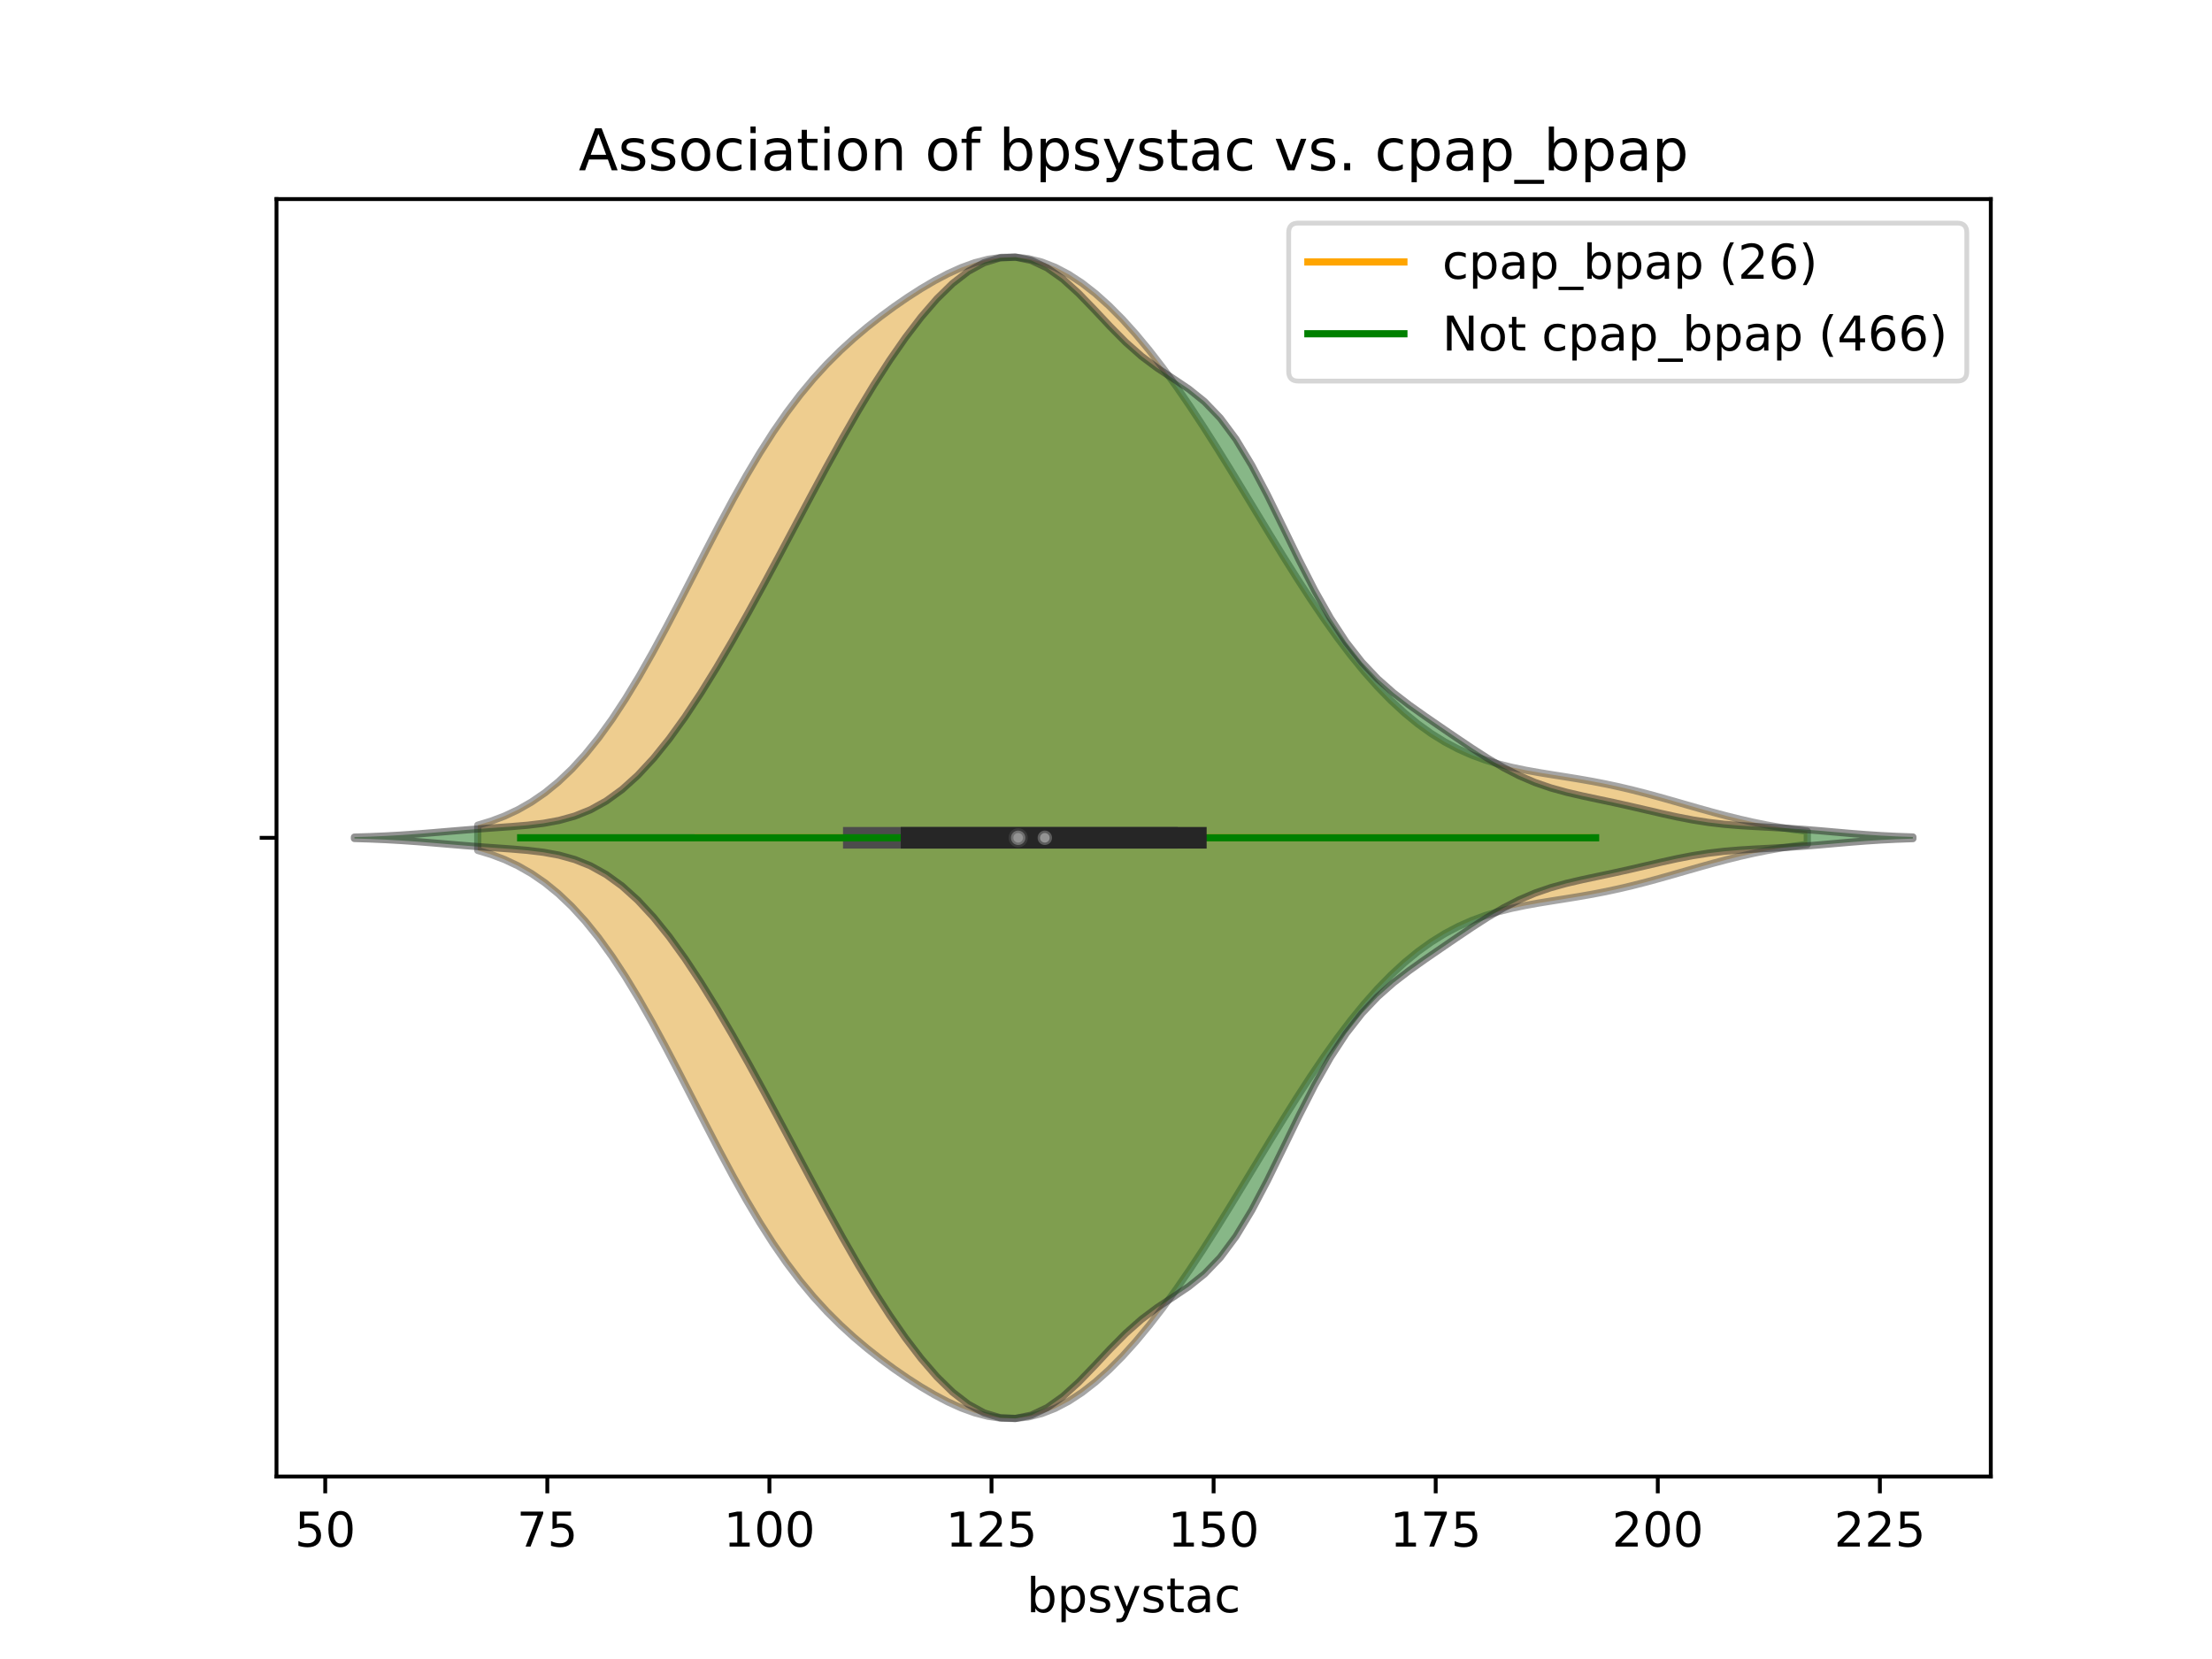 <?xml version="1.0" encoding="utf-8" standalone="no"?>
<!DOCTYPE svg PUBLIC "-//W3C//DTD SVG 1.1//EN"
  "http://www.w3.org/Graphics/SVG/1.1/DTD/svg11.dtd">
<!-- Created with matplotlib (https://matplotlib.org/) -->
<svg height="345.6pt" version="1.1" viewBox="0 0 460.8 345.6" width="460.8pt" xmlns="http://www.w3.org/2000/svg" xmlns:xlink="http://www.w3.org/1999/xlink">
 <defs>
  <style type="text/css">
*{stroke-linecap:butt;stroke-linejoin:round;}
  </style>
 </defs>
 <g id="figure_1">
  <g id="patch_1">
   <path d="M 0 345.6 
L 460.8 345.6 
L 460.8 0 
L 0 0 
z
" style="fill:#ffffff;"/>
  </g>
  <g id="axes_1">
   <g id="patch_2">
    <path d="M 57.6 307.584 
L 414.72 307.584 
L 414.72 41.472 
L 57.6 41.472 
z
" style="fill:#ffffff;"/>
   </g>
   <g id="PolyCollection_1">
    <defs>
     <path d="M 99.526 -168.443 
L 99.526 -173.701 
L 102.324 -174.547 
L 105.121 -175.608 
L 107.919 -176.92 
L 110.717 -178.52 
L 113.514 -180.442 
L 116.312 -182.719 
L 119.11 -185.378 
L 121.907 -188.437 
L 124.705 -191.904 
L 127.503 -195.776 
L 130.3 -200.034 
L 133.098 -204.647 
L 135.896 -209.567 
L 138.693 -214.734 
L 141.491 -220.075 
L 144.289 -225.51 
L 147.086 -230.954 
L 149.884 -236.322 
L 152.682 -241.535 
L 155.479 -246.523 
L 158.277 -251.229 
L 161.075 -255.614 
L 163.872 -259.656 
L 166.67 -263.352 
L 169.468 -266.715 
L 172.265 -269.772 
L 175.063 -272.556 
L 177.861 -275.108 
L 180.658 -277.467 
L 183.456 -279.664 
L 186.254 -281.722 
L 189.051 -283.652 
L 191.849 -285.45 
L 194.647 -287.099 
L 197.444 -288.574 
L 200.242 -289.839 
L 203.04 -290.854 
L 205.837 -291.58 
L 208.635 -291.982 
L 211.433 -292.032 
L 214.23 -291.709 
L 217.028 -291.002 
L 219.826 -289.911 
L 222.623 -288.443 
L 225.421 -286.611 
L 228.219 -284.431 
L 231.016 -281.924 
L 233.814 -279.11 
L 236.612 -276.007 
L 239.409 -272.635 
L 242.207 -269.013 
L 245.005 -265.162 
L 247.802 -261.104 
L 250.6 -256.865 
L 253.398 -252.475 
L 256.195 -247.969 
L 258.993 -243.386 
L 261.791 -238.769 
L 264.588 -234.162 
L 267.386 -229.612 
L 270.184 -225.161 
L 272.981 -220.851 
L 275.779 -216.72 
L 278.577 -212.799 
L 281.374 -209.116 
L 284.172 -205.69 
L 286.97 -202.537 
L 289.767 -199.668 
L 292.565 -197.087 
L 295.363 -194.794 
L 298.16 -192.784 
L 300.958 -191.047 
L 303.756 -189.567 
L 306.553 -188.324 
L 309.351 -187.294 
L 312.149 -186.446 
L 314.946 -185.749 
L 317.744 -185.168 
L 320.542 -184.666 
L 323.339 -184.21 
L 326.137 -183.768 
L 328.935 -183.312 
L 331.732 -182.82 
L 334.53 -182.278 
L 337.328 -181.677 
L 340.125 -181.015 
L 342.923 -180.299 
L 345.721 -179.538 
L 348.518 -178.747 
L 351.316 -177.942 
L 354.114 -177.142 
L 356.911 -176.364 
L 359.709 -175.622 
L 362.507 -174.93 
L 365.304 -174.297 
L 368.102 -173.729 
L 370.9 -173.23 
L 373.697 -172.8 
L 376.495 -172.435 
L 376.495 -169.709 
L 376.495 -169.709 
L 373.697 -169.344 
L 370.9 -168.914 
L 368.102 -168.415 
L 365.304 -167.847 
L 362.507 -167.214 
L 359.709 -166.522 
L 356.911 -165.78 
L 354.114 -165.002 
L 351.316 -164.202 
L 348.518 -163.397 
L 345.721 -162.606 
L 342.923 -161.845 
L 340.125 -161.129 
L 337.328 -160.467 
L 334.53 -159.866 
L 331.732 -159.324 
L 328.935 -158.832 
L 326.137 -158.376 
L 323.339 -157.934 
L 320.542 -157.478 
L 317.744 -156.976 
L 314.946 -156.395 
L 312.149 -155.698 
L 309.351 -154.85 
L 306.553 -153.82 
L 303.756 -152.577 
L 300.958 -151.097 
L 298.16 -149.36 
L 295.363 -147.35 
L 292.565 -145.057 
L 289.767 -142.476 
L 286.97 -139.607 
L 284.172 -136.454 
L 281.374 -133.028 
L 278.577 -129.345 
L 275.779 -125.424 
L 272.981 -121.293 
L 270.184 -116.983 
L 267.386 -112.532 
L 264.588 -107.982 
L 261.791 -103.375 
L 258.993 -98.758 
L 256.195 -94.175 
L 253.398 -89.669 
L 250.6 -85.279 
L 247.802 -81.04 
L 245.005 -76.982 
L 242.207 -73.131 
L 239.409 -69.509 
L 236.612 -66.137 
L 233.814 -63.034 
L 231.016 -60.22 
L 228.219 -57.713 
L 225.421 -55.533 
L 222.623 -53.701 
L 219.826 -52.233 
L 217.028 -51.142 
L 214.23 -50.435 
L 211.433 -50.112 
L 208.635 -50.162 
L 205.837 -50.564 
L 203.04 -51.29 
L 200.242 -52.305 
L 197.444 -53.57 
L 194.647 -55.045 
L 191.849 -56.694 
L 189.051 -58.492 
L 186.254 -60.422 
L 183.456 -62.48 
L 180.658 -64.677 
L 177.861 -67.036 
L 175.063 -69.588 
L 172.265 -72.372 
L 169.468 -75.429 
L 166.67 -78.792 
L 163.872 -82.488 
L 161.075 -86.53 
L 158.277 -90.915 
L 155.479 -95.621 
L 152.682 -100.609 
L 149.884 -105.822 
L 147.086 -111.19 
L 144.289 -116.634 
L 141.491 -122.069 
L 138.693 -127.41 
L 135.896 -132.577 
L 133.098 -137.497 
L 130.3 -142.11 
L 127.503 -146.368 
L 124.705 -150.24 
L 121.907 -153.707 
L 119.11 -156.766 
L 116.312 -159.425 
L 113.514 -161.702 
L 110.717 -163.624 
L 107.919 -165.224 
L 105.121 -166.536 
L 102.324 -167.597 
L 99.526 -168.443 
z
" id="mdd215658f3" style="stroke:#4c4c4c;stroke-opacity:0.5;stroke-width:1.5;"/>
    </defs>
    <g clip-path="url(#pd16b98f351)">
     <use style="fill:#df9c20;fill-opacity:0.5;stroke:#4c4c4c;stroke-opacity:0.5;stroke-width:1.5;" x="0" xlink:href="#mdd215658f3" y="345.6"/>
    </g>
   </g>
   <g id="PolyCollection_2">
    <defs>
     <path d="M 73.833 -170.927 
L 73.833 -171.217 
L 77.112 -171.315 
L 80.391 -171.456 
L 83.671 -171.643 
L 86.95 -171.873 
L 90.229 -172.137 
L 93.509 -172.415 
L 96.788 -172.69 
L 100.067 -172.945 
L 103.347 -173.179 
L 106.626 -173.413 
L 109.905 -173.691 
L 113.185 -174.085 
L 116.464 -174.686 
L 119.743 -175.597 
L 123.023 -176.919 
L 126.302 -178.74 
L 129.581 -181.119 
L 132.861 -184.082 
L 136.14 -187.618 
L 139.42 -191.688 
L 142.699 -196.233 
L 145.978 -201.187 
L 149.258 -206.485 
L 152.537 -212.065 
L 155.816 -217.871 
L 159.096 -223.85 
L 162.375 -229.951 
L 165.654 -236.116 
L 168.934 -242.28 
L 172.213 -248.369 
L 175.492 -254.305 
L 178.772 -260.015 
L 182.051 -265.439 
L 185.33 -270.531 
L 188.61 -275.251 
L 191.889 -279.544 
L 195.168 -283.34 
L 198.448 -286.55 
L 201.727 -289.088 
L 205.006 -290.879 
L 208.286 -291.872 
L 211.565 -292.032 
L 214.844 -291.34 
L 218.124 -289.802 
L 221.403 -287.474 
L 224.682 -284.496 
L 227.962 -281.104 
L 231.241 -277.6 
L 234.52 -274.29 
L 237.8 -271.386 
L 241.079 -268.931 
L 244.358 -266.765 
L 247.638 -264.565 
L 250.917 -261.935 
L 254.196 -258.518 
L 257.476 -254.106 
L 260.755 -248.692 
L 264.034 -242.471 
L 267.314 -235.784 
L 270.593 -229.039 
L 273.872 -222.623 
L 277.152 -216.83 
L 280.431 -211.825 
L 283.71 -207.636 
L 286.99 -204.174 
L 290.269 -201.275 
L 293.548 -198.749 
L 296.828 -196.42 
L 300.107 -194.165 
L 303.386 -191.927 
L 306.666 -189.719 
L 309.945 -187.605 
L 313.224 -185.67 
L 316.504 -183.985 
L 319.783 -182.586 
L 323.062 -181.461 
L 326.342 -180.556 
L 329.621 -179.794 
L 332.9 -179.095 
L 336.18 -178.4 
L 339.459 -177.673 
L 342.739 -176.915 
L 346.018 -176.153 
L 349.297 -175.431 
L 352.577 -174.795 
L 355.856 -174.278 
L 359.135 -173.892 
L 362.415 -173.618 
L 365.694 -173.418 
L 368.973 -173.244 
L 372.253 -173.057 
L 375.532 -172.831 
L 378.811 -172.566 
L 382.091 -172.278 
L 385.37 -171.992 
L 388.649 -171.734 
L 391.929 -171.519 
L 395.208 -171.356 
L 398.487 -171.242 
L 398.487 -170.902 
L 398.487 -170.902 
L 395.208 -170.788 
L 391.929 -170.625 
L 388.649 -170.41 
L 385.37 -170.152 
L 382.091 -169.866 
L 378.811 -169.578 
L 375.532 -169.313 
L 372.253 -169.087 
L 368.973 -168.9 
L 365.694 -168.726 
L 362.415 -168.526 
L 359.135 -168.252 
L 355.856 -167.866 
L 352.577 -167.349 
L 349.297 -166.713 
L 346.018 -165.991 
L 342.739 -165.229 
L 339.459 -164.471 
L 336.18 -163.744 
L 332.9 -163.049 
L 329.621 -162.35 
L 326.342 -161.588 
L 323.062 -160.683 
L 319.783 -159.558 
L 316.504 -158.159 
L 313.224 -156.474 
L 309.945 -154.539 
L 306.666 -152.425 
L 303.386 -150.217 
L 300.107 -147.979 
L 296.828 -145.724 
L 293.548 -143.395 
L 290.269 -140.869 
L 286.99 -137.97 
L 283.71 -134.508 
L 280.431 -130.319 
L 277.152 -125.314 
L 273.872 -119.521 
L 270.593 -113.105 
L 267.314 -106.36 
L 264.034 -99.673 
L 260.755 -93.452 
L 257.476 -88.038 
L 254.196 -83.626 
L 250.917 -80.209 
L 247.638 -77.579 
L 244.358 -75.379 
L 241.079 -73.213 
L 237.8 -70.758 
L 234.52 -67.854 
L 231.241 -64.544 
L 227.962 -61.04 
L 224.682 -57.648 
L 221.403 -54.67 
L 218.124 -52.342 
L 214.844 -50.804 
L 211.565 -50.112 
L 208.286 -50.272 
L 205.006 -51.265 
L 201.727 -53.056 
L 198.448 -55.594 
L 195.168 -58.804 
L 191.889 -62.6 
L 188.61 -66.893 
L 185.33 -71.613 
L 182.051 -76.705 
L 178.772 -82.129 
L 175.492 -87.839 
L 172.213 -93.775 
L 168.934 -99.864 
L 165.654 -106.028 
L 162.375 -112.193 
L 159.096 -118.294 
L 155.816 -124.273 
L 152.537 -130.079 
L 149.258 -135.659 
L 145.978 -140.957 
L 142.699 -145.911 
L 139.42 -150.456 
L 136.14 -154.526 
L 132.861 -158.062 
L 129.581 -161.025 
L 126.302 -163.404 
L 123.023 -165.225 
L 119.743 -166.547 
L 116.464 -167.458 
L 113.185 -168.059 
L 109.905 -168.453 
L 106.626 -168.731 
L 103.347 -168.965 
L 100.067 -169.199 
L 96.788 -169.454 
L 93.509 -169.729 
L 90.229 -170.007 
L 86.95 -170.271 
L 83.671 -170.501 
L 80.391 -170.688 
L 77.112 -170.829 
L 73.833 -170.927 
z
" id="m520776ceb5" style="stroke:#262626;stroke-opacity:0.5;stroke-width:1.5;"/>
    </defs>
    <g clip-path="url(#pd16b98f351)">
     <use style="fill:#107010;fill-opacity:0.5;stroke:#262626;stroke-opacity:0.5;stroke-width:1.5;" x="0" xlink:href="#m520776ceb5" y="345.6"/>
    </g>
   </g>
   <g id="matplotlib.axis_1">
    <g id="xtick_1">
     <g id="line2d_1">
      <defs>
       <path d="M 0 0 
L 0 3.5 
" id="m1fc55165fa" style="stroke:#000000;stroke-width:0.8;"/>
      </defs>
      <g>
       <use style="stroke:#000000;stroke-width:0.8;" x="67.751" xlink:href="#m1fc55165fa" y="307.584"/>
      </g>
     </g>
     <g id="text_1">
      <!-- 50 -->
      <defs>
       <path d="M 10.797 72.906 
L 49.516 72.906 
L 49.516 64.594 
L 19.828 64.594 
L 19.828 46.734 
Q 21.969 47.469 24.109 47.828 
Q 26.266 48.188 28.422 48.188 
Q 40.625 48.188 47.75 41.5 
Q 54.891 34.812 54.891 23.391 
Q 54.891 11.625 47.562 5.094 
Q 40.234 -1.422 26.906 -1.422 
Q 22.312 -1.422 17.547 -0.641 
Q 12.797 0.141 7.719 1.703 
L 7.719 11.625 
Q 12.109 9.234 16.797 8.062 
Q 21.484 6.891 26.703 6.891 
Q 35.156 6.891 40.078 11.328 
Q 45.016 15.766 45.016 23.391 
Q 45.016 31 40.078 35.438 
Q 35.156 39.891 26.703 39.891 
Q 22.75 39.891 18.812 39.016 
Q 14.891 38.141 10.797 36.281 
z
" id="DejaVuSans-53"/>
       <path d="M 31.781 66.406 
Q 24.172 66.406 20.328 58.906 
Q 16.5 51.422 16.5 36.375 
Q 16.5 21.391 20.328 13.891 
Q 24.172 6.391 31.781 6.391 
Q 39.453 6.391 43.281 13.891 
Q 47.125 21.391 47.125 36.375 
Q 47.125 51.422 43.281 58.906 
Q 39.453 66.406 31.781 66.406 
z
M 31.781 74.219 
Q 44.047 74.219 50.516 64.516 
Q 56.984 54.828 56.984 36.375 
Q 56.984 17.969 50.516 8.266 
Q 44.047 -1.422 31.781 -1.422 
Q 19.531 -1.422 13.062 8.266 
Q 6.594 17.969 6.594 36.375 
Q 6.594 54.828 13.062 64.516 
Q 19.531 74.219 31.781 74.219 
z
" id="DejaVuSans-48"/>
      </defs>
      <g transform="translate(61.389 322.182)scale(0.1 -0.1)">
       <use xlink:href="#DejaVuSans-53"/>
       <use x="63.623" xlink:href="#DejaVuSans-48"/>
      </g>
     </g>
    </g>
    <g id="xtick_2">
     <g id="line2d_2">
      <g>
       <use style="stroke:#000000;stroke-width:0.8;" x="114.017" xlink:href="#m1fc55165fa" y="307.584"/>
      </g>
     </g>
     <g id="text_2">
      <!-- 75 -->
      <defs>
       <path d="M 8.203 72.906 
L 55.078 72.906 
L 55.078 68.703 
L 28.609 0 
L 18.312 0 
L 43.219 64.594 
L 8.203 64.594 
z
" id="DejaVuSans-55"/>
      </defs>
      <g transform="translate(107.655 322.182)scale(0.1 -0.1)">
       <use xlink:href="#DejaVuSans-55"/>
       <use x="63.623" xlink:href="#DejaVuSans-53"/>
      </g>
     </g>
    </g>
    <g id="xtick_3">
     <g id="line2d_3">
      <g>
       <use style="stroke:#000000;stroke-width:0.8;" x="160.283" xlink:href="#m1fc55165fa" y="307.584"/>
      </g>
     </g>
     <g id="text_3">
      <!-- 100 -->
      <defs>
       <path d="M 12.406 8.297 
L 28.516 8.297 
L 28.516 63.922 
L 10.984 60.406 
L 10.984 69.391 
L 28.422 72.906 
L 38.281 72.906 
L 38.281 8.297 
L 54.391 8.297 
L 54.391 0 
L 12.406 0 
z
" id="DejaVuSans-49"/>
      </defs>
      <g transform="translate(150.74 322.182)scale(0.1 -0.1)">
       <use xlink:href="#DejaVuSans-49"/>
       <use x="63.623" xlink:href="#DejaVuSans-48"/>
       <use x="127.246" xlink:href="#DejaVuSans-48"/>
      </g>
     </g>
    </g>
    <g id="xtick_4">
     <g id="line2d_4">
      <g>
       <use style="stroke:#000000;stroke-width:0.8;" x="206.55" xlink:href="#m1fc55165fa" y="307.584"/>
      </g>
     </g>
     <g id="text_4">
      <!-- 125 -->
      <defs>
       <path d="M 19.188 8.297 
L 53.609 8.297 
L 53.609 0 
L 7.328 0 
L 7.328 8.297 
Q 12.938 14.109 22.625 23.891 
Q 32.328 33.688 34.812 36.531 
Q 39.547 41.844 41.422 45.531 
Q 43.312 49.219 43.312 52.781 
Q 43.312 58.594 39.234 62.25 
Q 35.156 65.922 28.609 65.922 
Q 23.969 65.922 18.812 64.312 
Q 13.672 62.703 7.812 59.422 
L 7.812 69.391 
Q 13.766 71.781 18.938 73 
Q 24.125 74.219 28.422 74.219 
Q 39.75 74.219 46.484 68.547 
Q 53.219 62.891 53.219 53.422 
Q 53.219 48.922 51.531 44.891 
Q 49.859 40.875 45.406 35.406 
Q 44.188 33.984 37.641 27.219 
Q 31.109 20.453 19.188 8.297 
z
" id="DejaVuSans-50"/>
      </defs>
      <g transform="translate(197.006 322.182)scale(0.1 -0.1)">
       <use xlink:href="#DejaVuSans-49"/>
       <use x="63.623" xlink:href="#DejaVuSans-50"/>
       <use x="127.246" xlink:href="#DejaVuSans-53"/>
      </g>
     </g>
    </g>
    <g id="xtick_5">
     <g id="line2d_5">
      <g>
       <use style="stroke:#000000;stroke-width:0.8;" x="252.816" xlink:href="#m1fc55165fa" y="307.584"/>
      </g>
     </g>
     <g id="text_5">
      <!-- 150 -->
      <g transform="translate(243.272 322.182)scale(0.1 -0.1)">
       <use xlink:href="#DejaVuSans-49"/>
       <use x="63.623" xlink:href="#DejaVuSans-53"/>
       <use x="127.246" xlink:href="#DejaVuSans-48"/>
      </g>
     </g>
    </g>
    <g id="xtick_6">
     <g id="line2d_6">
      <g>
       <use style="stroke:#000000;stroke-width:0.8;" x="299.082" xlink:href="#m1fc55165fa" y="307.584"/>
      </g>
     </g>
     <g id="text_6">
      <!-- 175 -->
      <g transform="translate(289.538 322.182)scale(0.1 -0.1)">
       <use xlink:href="#DejaVuSans-49"/>
       <use x="63.623" xlink:href="#DejaVuSans-55"/>
       <use x="127.246" xlink:href="#DejaVuSans-53"/>
      </g>
     </g>
    </g>
    <g id="xtick_7">
     <g id="line2d_7">
      <g>
       <use style="stroke:#000000;stroke-width:0.8;" x="345.348" xlink:href="#m1fc55165fa" y="307.584"/>
      </g>
     </g>
     <g id="text_7">
      <!-- 200 -->
      <g transform="translate(335.804 322.182)scale(0.1 -0.1)">
       <use xlink:href="#DejaVuSans-50"/>
       <use x="63.623" xlink:href="#DejaVuSans-48"/>
       <use x="127.246" xlink:href="#DejaVuSans-48"/>
      </g>
     </g>
    </g>
    <g id="xtick_8">
     <g id="line2d_8">
      <g>
       <use style="stroke:#000000;stroke-width:0.8;" x="391.614" xlink:href="#m1fc55165fa" y="307.584"/>
      </g>
     </g>
     <g id="text_8">
      <!-- 225 -->
      <g transform="translate(382.071 322.182)scale(0.1 -0.1)">
       <use xlink:href="#DejaVuSans-50"/>
       <use x="63.623" xlink:href="#DejaVuSans-50"/>
       <use x="127.246" xlink:href="#DejaVuSans-53"/>
      </g>
     </g>
    </g>
    <g id="text_9">
     <!-- bpsystac -->
     <defs>
      <path d="M 48.688 27.297 
Q 48.688 37.203 44.609 42.844 
Q 40.531 48.484 33.406 48.484 
Q 26.266 48.484 22.188 42.844 
Q 18.109 37.203 18.109 27.297 
Q 18.109 17.391 22.188 11.75 
Q 26.266 6.109 33.406 6.109 
Q 40.531 6.109 44.609 11.75 
Q 48.688 17.391 48.688 27.297 
z
M 18.109 46.391 
Q 20.953 51.266 25.266 53.625 
Q 29.594 56 35.594 56 
Q 45.562 56 51.781 48.094 
Q 58.016 40.188 58.016 27.297 
Q 58.016 14.406 51.781 6.484 
Q 45.562 -1.422 35.594 -1.422 
Q 29.594 -1.422 25.266 0.953 
Q 20.953 3.328 18.109 8.203 
L 18.109 0 
L 9.078 0 
L 9.078 75.984 
L 18.109 75.984 
z
" id="DejaVuSans-98"/>
      <path d="M 18.109 8.203 
L 18.109 -20.797 
L 9.078 -20.797 
L 9.078 54.688 
L 18.109 54.688 
L 18.109 46.391 
Q 20.953 51.266 25.266 53.625 
Q 29.594 56 35.594 56 
Q 45.562 56 51.781 48.094 
Q 58.016 40.188 58.016 27.297 
Q 58.016 14.406 51.781 6.484 
Q 45.562 -1.422 35.594 -1.422 
Q 29.594 -1.422 25.266 0.953 
Q 20.953 3.328 18.109 8.203 
z
M 48.688 27.297 
Q 48.688 37.203 44.609 42.844 
Q 40.531 48.484 33.406 48.484 
Q 26.266 48.484 22.188 42.844 
Q 18.109 37.203 18.109 27.297 
Q 18.109 17.391 22.188 11.75 
Q 26.266 6.109 33.406 6.109 
Q 40.531 6.109 44.609 11.75 
Q 48.688 17.391 48.688 27.297 
z
" id="DejaVuSans-112"/>
      <path d="M 44.281 53.078 
L 44.281 44.578 
Q 40.484 46.531 36.375 47.5 
Q 32.281 48.484 27.875 48.484 
Q 21.188 48.484 17.844 46.438 
Q 14.5 44.391 14.5 40.281 
Q 14.5 37.156 16.891 35.375 
Q 19.281 33.594 26.516 31.984 
L 29.594 31.297 
Q 39.156 29.25 43.188 25.516 
Q 47.219 21.781 47.219 15.094 
Q 47.219 7.469 41.188 3.016 
Q 35.156 -1.422 24.609 -1.422 
Q 20.219 -1.422 15.453 -0.562 
Q 10.688 0.297 5.422 2 
L 5.422 11.281 
Q 10.406 8.688 15.234 7.391 
Q 20.062 6.109 24.812 6.109 
Q 31.156 6.109 34.562 8.281 
Q 37.984 10.453 37.984 14.406 
Q 37.984 18.062 35.516 20.016 
Q 33.062 21.969 24.703 23.781 
L 21.578 24.516 
Q 13.234 26.266 9.516 29.906 
Q 5.812 33.547 5.812 39.891 
Q 5.812 47.609 11.281 51.797 
Q 16.75 56 26.812 56 
Q 31.781 56 36.172 55.266 
Q 40.578 54.547 44.281 53.078 
z
" id="DejaVuSans-115"/>
      <path d="M 32.172 -5.078 
Q 28.375 -14.844 24.75 -17.812 
Q 21.141 -20.797 15.094 -20.797 
L 7.906 -20.797 
L 7.906 -13.281 
L 13.188 -13.281 
Q 16.891 -13.281 18.938 -11.516 
Q 21 -9.766 23.484 -3.219 
L 25.094 0.875 
L 2.984 54.688 
L 12.5 54.688 
L 29.594 11.922 
L 46.688 54.688 
L 56.203 54.688 
z
" id="DejaVuSans-121"/>
      <path d="M 18.312 70.219 
L 18.312 54.688 
L 36.812 54.688 
L 36.812 47.703 
L 18.312 47.703 
L 18.312 18.016 
Q 18.312 11.328 20.141 9.422 
Q 21.969 7.516 27.594 7.516 
L 36.812 7.516 
L 36.812 0 
L 27.594 0 
Q 17.188 0 13.234 3.875 
Q 9.281 7.766 9.281 18.016 
L 9.281 47.703 
L 2.688 47.703 
L 2.688 54.688 
L 9.281 54.688 
L 9.281 70.219 
z
" id="DejaVuSans-116"/>
      <path d="M 34.281 27.484 
Q 23.391 27.484 19.188 25 
Q 14.984 22.516 14.984 16.5 
Q 14.984 11.719 18.141 8.906 
Q 21.297 6.109 26.703 6.109 
Q 34.188 6.109 38.703 11.406 
Q 43.219 16.703 43.219 25.484 
L 43.219 27.484 
z
M 52.203 31.203 
L 52.203 0 
L 43.219 0 
L 43.219 8.297 
Q 40.141 3.328 35.547 0.953 
Q 30.953 -1.422 24.312 -1.422 
Q 15.922 -1.422 10.953 3.297 
Q 6 8.016 6 15.922 
Q 6 25.141 12.172 29.828 
Q 18.359 34.516 30.609 34.516 
L 43.219 34.516 
L 43.219 35.406 
Q 43.219 41.609 39.141 45 
Q 35.062 48.391 27.688 48.391 
Q 23 48.391 18.547 47.266 
Q 14.109 46.141 10.016 43.891 
L 10.016 52.203 
Q 14.938 54.109 19.578 55.047 
Q 24.219 56 28.609 56 
Q 40.484 56 46.344 49.844 
Q 52.203 43.703 52.203 31.203 
z
" id="DejaVuSans-97"/>
      <path d="M 48.781 52.594 
L 48.781 44.188 
Q 44.969 46.297 41.141 47.344 
Q 37.312 48.391 33.406 48.391 
Q 24.656 48.391 19.812 42.844 
Q 14.984 37.312 14.984 27.297 
Q 14.984 17.281 19.812 11.734 
Q 24.656 6.203 33.406 6.203 
Q 37.312 6.203 41.141 7.25 
Q 44.969 8.297 48.781 10.406 
L 48.781 2.094 
Q 45.016 0.344 40.984 -0.531 
Q 36.969 -1.422 32.422 -1.422 
Q 20.062 -1.422 12.781 6.344 
Q 5.516 14.109 5.516 27.297 
Q 5.516 40.672 12.859 48.328 
Q 20.219 56 33.016 56 
Q 37.156 56 41.109 55.141 
Q 45.062 54.297 48.781 52.594 
z
" id="DejaVuSans-99"/>
     </defs>
     <g transform="translate(213.869 335.861)scale(0.1 -0.1)">
      <use xlink:href="#DejaVuSans-98"/>
      <use x="63.477" xlink:href="#DejaVuSans-112"/>
      <use x="126.953" xlink:href="#DejaVuSans-115"/>
      <use x="179.053" xlink:href="#DejaVuSans-121"/>
      <use x="238.232" xlink:href="#DejaVuSans-115"/>
      <use x="290.332" xlink:href="#DejaVuSans-116"/>
      <use x="329.541" xlink:href="#DejaVuSans-97"/>
      <use x="390.82" xlink:href="#DejaVuSans-99"/>
     </g>
    </g>
   </g>
   <g id="matplotlib.axis_2">
    <g id="ytick_1">
     <g id="line2d_9">
      <defs>
       <path d="M 0 0 
L -3.5 0 
" id="mcee6b1b790" style="stroke:#000000;stroke-width:0.8;"/>
      </defs>
      <g>
       <use style="stroke:#000000;stroke-width:0.8;" x="57.6" xlink:href="#mcee6b1b790" y="174.528"/>
      </g>
     </g>
    </g>
   </g>
   <g id="line2d_10">
    <path clip-path="url(#pd16b98f351)" d="M 145.478 174.528 
L 330.543 174.528 
" style="fill:none;stroke:#ffa500;stroke-linecap:square;stroke-width:1.5;"/>
   </g>
   <g id="line2d_11">
    <path clip-path="url(#pd16b98f351)" d="M 177.865 174.528 
L 243.1 174.528 
" style="fill:none;stroke:#4c4c4c;stroke-linecap:square;stroke-width:4.5;"/>
   </g>
   <g id="line2d_12">
    <path clip-path="url(#pd16b98f351)" d="M 108.465 174.528 
L 332.394 174.528 
" style="fill:none;stroke:#008000;stroke-linecap:square;stroke-width:1.5;"/>
   </g>
   <g id="line2d_13">
    <path clip-path="url(#pd16b98f351)" d="M 189.894 174.528 
L 249.115 174.528 
" style="fill:none;stroke:#262626;stroke-linecap:square;stroke-width:4.5;"/>
   </g>
   <g id="patch_3">
    <path d="M 57.6 307.584 
L 57.6 41.472 
" style="fill:none;stroke:#000000;stroke-linecap:square;stroke-linejoin:miter;stroke-width:0.8;"/>
   </g>
   <g id="patch_4">
    <path d="M 414.72 307.584 
L 414.72 41.472 
" style="fill:none;stroke:#000000;stroke-linecap:square;stroke-linejoin:miter;stroke-width:0.8;"/>
   </g>
   <g id="patch_5">
    <path d="M 57.6 307.584 
L 414.72 307.584 
" style="fill:none;stroke:#000000;stroke-linecap:square;stroke-linejoin:miter;stroke-width:0.8;"/>
   </g>
   <g id="patch_6">
    <path d="M 57.6 41.472 
L 414.72 41.472 
" style="fill:none;stroke:#000000;stroke-linecap:square;stroke-linejoin:miter;stroke-width:0.8;"/>
   </g>
   <g id="PathCollection_1">
    <defs>
     <path d="M 0 1.5 
C 0.398 1.5 0.779 1.342 1.061 1.061 
C 1.342 0.779 1.5 0.398 1.5 0 
C 1.5 -0.398 1.342 -0.779 1.061 -1.061 
C 0.779 -1.342 0.398 -1.5 0 -1.5 
C -0.398 -1.5 -0.779 -1.342 -1.061 -1.061 
C -1.342 -0.779 -1.5 -0.398 -1.5 0 
C -1.5 0.398 -1.342 0.779 -1.061 1.061 
C -0.779 1.342 -0.398 1.5 0 1.5 
z
" id="m9c654f7142" style="stroke:#4c4c4c;stroke-opacity:0.5;"/>
    </defs>
    <g clip-path="url(#pd16b98f351)">
     <use style="fill:#ffffff;fill-opacity:0.5;stroke:#4c4c4c;stroke-opacity:0.5;" x="212.102" xlink:href="#m9c654f7142" y="174.528"/>
    </g>
   </g>
   <g id="PathCollection_2">
    <defs>
     <path d="M 0 1.5 
C 0.398 1.5 0.779 1.342 1.061 1.061 
C 1.342 0.779 1.5 0.398 1.5 0 
C 1.5 -0.398 1.342 -0.779 1.061 -1.061 
C 0.779 -1.342 0.398 -1.5 0 -1.5 
C -0.398 -1.5 -0.779 -1.342 -1.061 -1.061 
C -1.342 -0.779 -1.5 -0.398 -1.5 0 
C -1.5 0.398 -1.342 0.779 -1.061 1.061 
C -0.779 1.342 -0.398 1.5 0 1.5 
z
" id="m0ae021160c" style="stroke:#262626;stroke-opacity:0.5;"/>
    </defs>
    <g clip-path="url(#pd16b98f351)">
     <use style="fill:#ffffff;fill-opacity:0.5;stroke:#262626;stroke-opacity:0.5;" x="217.654" xlink:href="#m0ae021160c" y="174.528"/>
    </g>
   </g>
   <g id="text_10">
    <!-- Association of bpsystac vs. cpap_bpap -->
    <defs>
     <path d="M 34.188 63.188 
L 20.797 26.906 
L 47.609 26.906 
z
M 28.609 72.906 
L 39.797 72.906 
L 67.578 0 
L 57.328 0 
L 50.688 18.703 
L 17.828 18.703 
L 11.188 0 
L 0.781 0 
z
" id="DejaVuSans-65"/>
     <path d="M 30.609 48.391 
Q 23.391 48.391 19.188 42.75 
Q 14.984 37.109 14.984 27.297 
Q 14.984 17.484 19.156 11.844 
Q 23.344 6.203 30.609 6.203 
Q 37.797 6.203 41.984 11.859 
Q 46.188 17.531 46.188 27.297 
Q 46.188 37.016 41.984 42.703 
Q 37.797 48.391 30.609 48.391 
z
M 30.609 56 
Q 42.328 56 49.016 48.375 
Q 55.719 40.766 55.719 27.297 
Q 55.719 13.875 49.016 6.219 
Q 42.328 -1.422 30.609 -1.422 
Q 18.844 -1.422 12.172 6.219 
Q 5.516 13.875 5.516 27.297 
Q 5.516 40.766 12.172 48.375 
Q 18.844 56 30.609 56 
z
" id="DejaVuSans-111"/>
     <path d="M 9.422 54.688 
L 18.406 54.688 
L 18.406 0 
L 9.422 0 
z
M 9.422 75.984 
L 18.406 75.984 
L 18.406 64.594 
L 9.422 64.594 
z
" id="DejaVuSans-105"/>
     <path d="M 54.891 33.016 
L 54.891 0 
L 45.906 0 
L 45.906 32.719 
Q 45.906 40.484 42.875 44.328 
Q 39.844 48.188 33.797 48.188 
Q 26.516 48.188 22.312 43.547 
Q 18.109 38.922 18.109 30.906 
L 18.109 0 
L 9.078 0 
L 9.078 54.688 
L 18.109 54.688 
L 18.109 46.188 
Q 21.344 51.125 25.703 53.562 
Q 30.078 56 35.797 56 
Q 45.219 56 50.047 50.172 
Q 54.891 44.344 54.891 33.016 
z
" id="DejaVuSans-110"/>
     <path id="DejaVuSans-32"/>
     <path d="M 37.109 75.984 
L 37.109 68.5 
L 28.516 68.5 
Q 23.688 68.5 21.797 66.547 
Q 19.922 64.594 19.922 59.516 
L 19.922 54.688 
L 34.719 54.688 
L 34.719 47.703 
L 19.922 47.703 
L 19.922 0 
L 10.891 0 
L 10.891 47.703 
L 2.297 47.703 
L 2.297 54.688 
L 10.891 54.688 
L 10.891 58.5 
Q 10.891 67.625 15.141 71.797 
Q 19.391 75.984 28.609 75.984 
z
" id="DejaVuSans-102"/>
     <path d="M 2.984 54.688 
L 12.5 54.688 
L 29.594 8.797 
L 46.688 54.688 
L 56.203 54.688 
L 35.688 0 
L 23.484 0 
z
" id="DejaVuSans-118"/>
     <path d="M 10.688 12.406 
L 21 12.406 
L 21 0 
L 10.688 0 
z
" id="DejaVuSans-46"/>
     <path d="M 50.984 -16.609 
L 50.984 -23.578 
L -0.984 -23.578 
L -0.984 -16.609 
z
" id="DejaVuSans-95"/>
    </defs>
    <g transform="translate(120.556 35.472)scale(0.12 -0.12)">
     <use xlink:href="#DejaVuSans-65"/>
     <use x="68.408" xlink:href="#DejaVuSans-115"/>
     <use x="120.508" xlink:href="#DejaVuSans-115"/>
     <use x="172.607" xlink:href="#DejaVuSans-111"/>
     <use x="233.789" xlink:href="#DejaVuSans-99"/>
     <use x="288.77" xlink:href="#DejaVuSans-105"/>
     <use x="316.553" xlink:href="#DejaVuSans-97"/>
     <use x="377.832" xlink:href="#DejaVuSans-116"/>
     <use x="417.041" xlink:href="#DejaVuSans-105"/>
     <use x="444.824" xlink:href="#DejaVuSans-111"/>
     <use x="506.006" xlink:href="#DejaVuSans-110"/>
     <use x="569.385" xlink:href="#DejaVuSans-32"/>
     <use x="601.172" xlink:href="#DejaVuSans-111"/>
     <use x="662.354" xlink:href="#DejaVuSans-102"/>
     <use x="697.559" xlink:href="#DejaVuSans-32"/>
     <use x="729.346" xlink:href="#DejaVuSans-98"/>
     <use x="792.822" xlink:href="#DejaVuSans-112"/>
     <use x="856.299" xlink:href="#DejaVuSans-115"/>
     <use x="908.398" xlink:href="#DejaVuSans-121"/>
     <use x="967.578" xlink:href="#DejaVuSans-115"/>
     <use x="1019.678" xlink:href="#DejaVuSans-116"/>
     <use x="1058.887" xlink:href="#DejaVuSans-97"/>
     <use x="1120.166" xlink:href="#DejaVuSans-99"/>
     <use x="1175.146" xlink:href="#DejaVuSans-32"/>
     <use x="1206.934" xlink:href="#DejaVuSans-118"/>
     <use x="1266.113" xlink:href="#DejaVuSans-115"/>
     <use x="1318.213" xlink:href="#DejaVuSans-46"/>
     <use x="1350" xlink:href="#DejaVuSans-32"/>
     <use x="1381.787" xlink:href="#DejaVuSans-99"/>
     <use x="1436.768" xlink:href="#DejaVuSans-112"/>
     <use x="1500.244" xlink:href="#DejaVuSans-97"/>
     <use x="1561.523" xlink:href="#DejaVuSans-112"/>
     <use x="1625" xlink:href="#DejaVuSans-95"/>
     <use x="1675" xlink:href="#DejaVuSans-98"/>
     <use x="1738.477" xlink:href="#DejaVuSans-112"/>
     <use x="1801.953" xlink:href="#DejaVuSans-97"/>
     <use x="1863.232" xlink:href="#DejaVuSans-112"/>
    </g>
   </g>
   <g id="legend_1">
    <g id="patch_7">
     <path d="M 270.456 79.385 
L 407.72 79.385 
Q 409.72 79.385 409.72 77.385 
L 409.72 48.472 
Q 409.72 46.472 407.72 46.472 
L 270.456 46.472 
Q 268.456 46.472 268.456 48.472 
L 268.456 77.385 
Q 268.456 79.385 270.456 79.385 
z
" style="fill:#ffffff;opacity:0.8;stroke:#cccccc;stroke-linejoin:miter;"/>
    </g>
    <g id="line2d_14">
     <path d="M 272.456 54.57 
L 292.456 54.57 
" style="fill:none;stroke:#ffa500;stroke-linecap:square;stroke-width:1.5;"/>
    </g>
    <g id="line2d_15"/>
    <g id="text_11">
     <!-- cpap_bpap (26) -->
     <defs>
      <path d="M 31 75.875 
Q 24.469 64.656 21.281 53.656 
Q 18.109 42.672 18.109 31.391 
Q 18.109 20.125 21.312 9.062 
Q 24.516 -2 31 -13.188 
L 23.188 -13.188 
Q 15.875 -1.703 12.234 9.375 
Q 8.594 20.453 8.594 31.391 
Q 8.594 42.281 12.203 53.312 
Q 15.828 64.359 23.188 75.875 
z
" id="DejaVuSans-40"/>
      <path d="M 33.016 40.375 
Q 26.375 40.375 22.484 35.828 
Q 18.609 31.297 18.609 23.391 
Q 18.609 15.531 22.484 10.953 
Q 26.375 6.391 33.016 6.391 
Q 39.656 6.391 43.531 10.953 
Q 47.406 15.531 47.406 23.391 
Q 47.406 31.297 43.531 35.828 
Q 39.656 40.375 33.016 40.375 
z
M 52.594 71.297 
L 52.594 62.312 
Q 48.875 64.062 45.094 64.984 
Q 41.312 65.922 37.594 65.922 
Q 27.828 65.922 22.672 59.328 
Q 17.531 52.734 16.797 39.406 
Q 19.672 43.656 24.016 45.922 
Q 28.375 48.188 33.594 48.188 
Q 44.578 48.188 50.953 41.516 
Q 57.328 34.859 57.328 23.391 
Q 57.328 12.156 50.688 5.359 
Q 44.047 -1.422 33.016 -1.422 
Q 20.359 -1.422 13.672 8.266 
Q 6.984 17.969 6.984 36.375 
Q 6.984 53.656 15.188 63.938 
Q 23.391 74.219 37.203 74.219 
Q 40.922 74.219 44.703 73.484 
Q 48.484 72.75 52.594 71.297 
z
" id="DejaVuSans-54"/>
      <path d="M 8.016 75.875 
L 15.828 75.875 
Q 23.141 64.359 26.781 53.312 
Q 30.422 42.281 30.422 31.391 
Q 30.422 20.453 26.781 9.375 
Q 23.141 -1.703 15.828 -13.188 
L 8.016 -13.188 
Q 14.5 -2 17.703 9.062 
Q 20.906 20.125 20.906 31.391 
Q 20.906 42.672 17.703 53.656 
Q 14.5 64.656 8.016 75.875 
z
" id="DejaVuSans-41"/>
     </defs>
     <g transform="translate(300.456 58.07)scale(0.1 -0.1)">
      <use xlink:href="#DejaVuSans-99"/>
      <use x="54.98" xlink:href="#DejaVuSans-112"/>
      <use x="118.457" xlink:href="#DejaVuSans-97"/>
      <use x="179.736" xlink:href="#DejaVuSans-112"/>
      <use x="243.213" xlink:href="#DejaVuSans-95"/>
      <use x="293.213" xlink:href="#DejaVuSans-98"/>
      <use x="356.689" xlink:href="#DejaVuSans-112"/>
      <use x="420.166" xlink:href="#DejaVuSans-97"/>
      <use x="481.445" xlink:href="#DejaVuSans-112"/>
      <use x="544.922" xlink:href="#DejaVuSans-32"/>
      <use x="576.709" xlink:href="#DejaVuSans-40"/>
      <use x="615.723" xlink:href="#DejaVuSans-50"/>
      <use x="679.346" xlink:href="#DejaVuSans-54"/>
      <use x="742.969" xlink:href="#DejaVuSans-41"/>
     </g>
    </g>
    <g id="line2d_16">
     <path d="M 272.456 69.527 
L 292.456 69.527 
" style="fill:none;stroke:#008000;stroke-linecap:square;stroke-width:1.5;"/>
    </g>
    <g id="line2d_17"/>
    <g id="text_12">
     <!-- Not cpap_bpap (466) -->
     <defs>
      <path d="M 9.812 72.906 
L 23.094 72.906 
L 55.422 11.922 
L 55.422 72.906 
L 64.984 72.906 
L 64.984 0 
L 51.703 0 
L 19.391 60.984 
L 19.391 0 
L 9.812 0 
z
" id="DejaVuSans-78"/>
      <path d="M 37.797 64.312 
L 12.891 25.391 
L 37.797 25.391 
z
M 35.203 72.906 
L 47.609 72.906 
L 47.609 25.391 
L 58.016 25.391 
L 58.016 17.188 
L 47.609 17.188 
L 47.609 0 
L 37.797 0 
L 37.797 17.188 
L 4.891 17.188 
L 4.891 26.703 
z
" id="DejaVuSans-52"/>
     </defs>
     <g transform="translate(300.456 73.027)scale(0.1 -0.1)">
      <use xlink:href="#DejaVuSans-78"/>
      <use x="74.805" xlink:href="#DejaVuSans-111"/>
      <use x="135.986" xlink:href="#DejaVuSans-116"/>
      <use x="175.195" xlink:href="#DejaVuSans-32"/>
      <use x="206.982" xlink:href="#DejaVuSans-99"/>
      <use x="261.963" xlink:href="#DejaVuSans-112"/>
      <use x="325.439" xlink:href="#DejaVuSans-97"/>
      <use x="386.719" xlink:href="#DejaVuSans-112"/>
      <use x="450.195" xlink:href="#DejaVuSans-95"/>
      <use x="500.195" xlink:href="#DejaVuSans-98"/>
      <use x="563.672" xlink:href="#DejaVuSans-112"/>
      <use x="627.148" xlink:href="#DejaVuSans-97"/>
      <use x="688.428" xlink:href="#DejaVuSans-112"/>
      <use x="751.904" xlink:href="#DejaVuSans-32"/>
      <use x="783.691" xlink:href="#DejaVuSans-40"/>
      <use x="822.705" xlink:href="#DejaVuSans-52"/>
      <use x="886.328" xlink:href="#DejaVuSans-54"/>
      <use x="949.951" xlink:href="#DejaVuSans-54"/>
      <use x="1013.574" xlink:href="#DejaVuSans-41"/>
     </g>
    </g>
   </g>
  </g>
 </g>
 <defs>
  <clipPath id="pd16b98f351">
   <rect height="266.112" width="357.12" x="57.6" y="41.472"/>
  </clipPath>
 </defs>
</svg>
